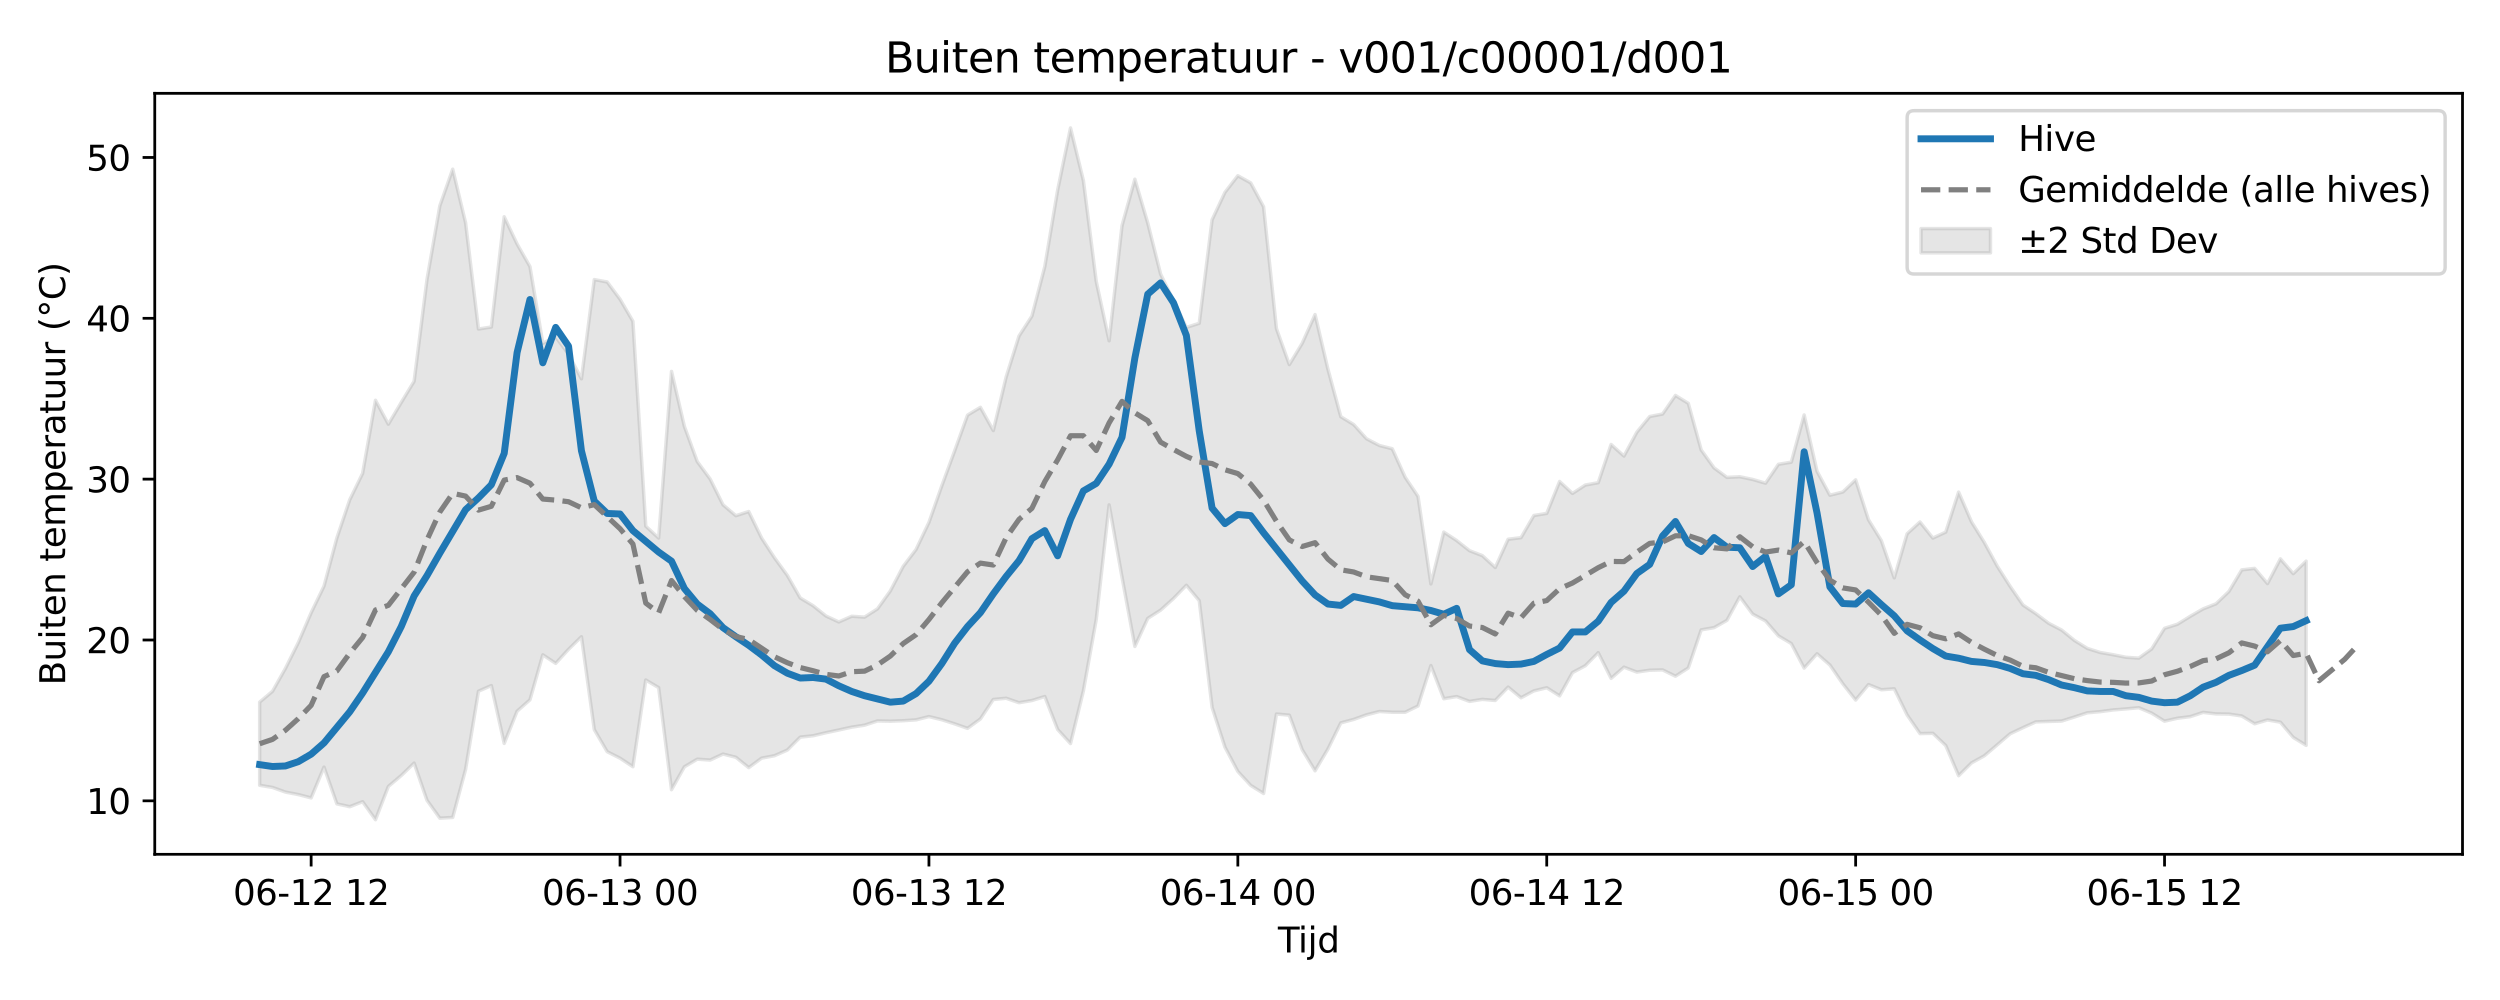 <?xml version="1.0" encoding="utf-8" standalone="no"?>
<!DOCTYPE svg PUBLIC "-//W3C//DTD SVG 1.1//EN"
  "http://www.w3.org/Graphics/SVG/1.1/DTD/svg11.dtd">
<svg xmlns:xlink="http://www.w3.org/1999/xlink" width="720pt" height="288pt" viewBox="0 0 720 288" xmlns="http://www.w3.org/2000/svg" version="1.1">
 <defs>
  <style type="text/css">*{stroke-linejoin: round; stroke-linecap: butt}</style>
 </defs>
 <g id="figure_1">
  <g id="patch_1">
   <path d="M 0 288 
L 720 288 
L 720 0 
L 0 0 
z
" style="fill: #ffffff"/>
  </g>
  <g id="axes_1">
   <g id="patch_2">
    <path d="M 44.57 246.04 
L 709.2 246.04 
L 709.2 26.88 
L 44.57 26.88 
z
" style="fill: #ffffff"/>
   </g>
   <g id="FillBetweenPolyCollection_1">
    <defs>
     <path id="m0715130007" d="M 74.78 -85.784 
L 74.78 -61.833 
L 78.487 -61.216 
L 82.194 -59.883 
L 85.901 -59.168 
L 89.608 -58.2 
L 93.314 -67.07 
L 97.021 -56.483 
L 100.728 -55.67 
L 104.435 -57.111 
L 108.142 -51.922 
L 111.848 -61.505 
L 115.555 -64.643 
L 119.262 -68.231 
L 122.969 -57.511 
L 126.676 -52.359 
L 130.383 -52.576 
L 134.089 -66.403 
L 137.796 -88.925 
L 141.503 -90.558 
L 145.21 -73.893 
L 148.917 -83.164 
L 152.623 -86.451 
L 156.33 -99.415 
L 160.037 -96.946 
L 163.744 -100.994 
L 167.451 -104.618 
L 171.157 -77.853 
L 174.864 -71.514 
L 178.571 -69.641 
L 182.278 -67.181 
L 185.985 -92.158 
L 189.691 -89.955 
L 193.398 -60.562 
L 197.105 -67.152 
L 200.812 -69.357 
L 204.519 -69.097 
L 208.225 -70.831 
L 211.932 -69.904 
L 215.639 -66.919 
L 219.346 -69.655 
L 223.053 -70.347 
L 226.759 -71.986 
L 230.466 -75.708 
L 234.173 -76.102 
L 237.88 -76.973 
L 241.587 -77.762 
L 245.293 -78.579 
L 249 -79.149 
L 252.707 -80.369 
L 256.414 -80.294 
L 260.121 -80.433 
L 263.827 -80.681 
L 267.534 -81.624 
L 271.241 -80.72 
L 274.948 -79.532 
L 278.655 -78.229 
L 282.361 -80.953 
L 286.068 -86.542 
L 289.775 -86.902 
L 293.482 -85.616 
L 297.189 -86.25 
L 300.896 -87.398 
L 304.602 -77.901 
L 308.309 -73.849 
L 312.016 -89.037 
L 315.723 -109.618 
L 319.43 -142.597 
L 323.136 -121.799 
L 326.843 -101.817 
L 330.55 -109.901 
L 334.257 -112.279 
L 337.964 -115.623 
L 341.67 -119.439 
L 345.377 -115.006 
L 349.084 -84.276 
L 352.791 -72.808 
L 356.498 -65.82 
L 360.204 -61.804 
L 363.911 -59.478 
L 367.618 -82.362 
L 371.325 -82.032 
L 375.032 -72.085 
L 378.738 -66.012 
L 382.445 -72.278 
L 386.152 -79.812 
L 389.859 -80.804 
L 393.566 -82.131 
L 397.272 -83.088 
L 400.979 -82.876 
L 404.686 -82.867 
L 408.393 -84.676 
L 412.1 -96.313 
L 415.806 -86.762 
L 419.513 -87.388 
L 423.22 -85.996 
L 426.927 -86.579 
L 430.634 -86.266 
L 434.34 -90.113 
L 438.047 -87.04 
L 441.754 -89.022 
L 445.461 -89.929 
L 449.168 -87.594 
L 452.874 -94.288 
L 456.581 -96.273 
L 460.288 -100.03 
L 463.995 -92.621 
L 467.702 -95.855 
L 471.409 -94.442 
L 475.115 -94.973 
L 478.822 -95.071 
L 482.529 -93.25 
L 486.236 -95.631 
L 489.943 -106.598 
L 493.649 -107.235 
L 497.356 -109.329 
L 501.063 -116.124 
L 504.77 -111.134 
L 508.477 -109.176 
L 512.183 -104.873 
L 515.89 -102.658 
L 519.597 -95.593 
L 523.304 -99.708 
L 527.011 -96.475 
L 530.717 -91.089 
L 534.424 -86.385 
L 538.131 -90.846 
L 541.838 -89.345 
L 545.545 -89.629 
L 549.251 -82.093 
L 552.958 -76.725 
L 556.665 -76.807 
L 560.372 -73.285 
L 564.079 -64.593 
L 567.785 -68.276 
L 571.492 -70.329 
L 575.199 -73.475 
L 578.906 -76.666 
L 582.613 -78.428 
L 586.319 -80.096 
L 590.026 -80.225 
L 593.733 -80.329 
L 597.44 -81.503 
L 601.147 -82.715 
L 604.853 -83.041 
L 608.56 -83.53 
L 612.267 -83.832 
L 615.974 -84.18 
L 619.681 -82.611 
L 623.387 -80.3 
L 627.094 -81.146 
L 630.801 -81.606 
L 634.508 -82.833 
L 638.215 -82.397 
L 641.922 -82.346 
L 645.628 -81.799 
L 649.335 -79.553 
L 653.042 -80.651 
L 656.749 -80.015 
L 660.456 -75.625 
L 664.162 -73.333 
L 664.162 -126.396 
L 664.162 -126.396 
L 660.456 -122.792 
L 656.749 -127.049 
L 653.042 -119.928 
L 649.335 -124.307 
L 645.628 -123.875 
L 641.922 -117.646 
L 638.215 -114.106 
L 634.508 -112.65 
L 630.801 -110.505 
L 627.094 -108.212 
L 623.387 -107.05 
L 619.681 -101.111 
L 615.974 -98.461 
L 612.267 -98.707 
L 608.56 -99.446 
L 604.853 -100.089 
L 601.147 -101.265 
L 597.44 -103.557 
L 593.733 -106.558 
L 590.026 -108.49 
L 586.319 -111.269 
L 582.613 -113.761 
L 578.906 -119.152 
L 575.199 -124.968 
L 571.492 -131.768 
L 567.785 -137.732 
L 564.079 -146.28 
L 560.372 -134.756 
L 556.665 -133.037 
L 552.958 -137.673 
L 549.251 -134.287 
L 545.545 -121.573 
L 541.838 -132.285 
L 538.131 -138.298 
L 534.424 -149.81 
L 530.717 -146.29 
L 527.011 -145.383 
L 523.304 -152.289 
L 519.597 -168.5 
L 515.89 -154.898 
L 512.183 -154.279 
L 508.477 -148.843 
L 504.77 -149.921 
L 501.063 -150.696 
L 497.356 -150.517 
L 493.649 -153.255 
L 489.943 -158.421 
L 486.236 -171.833 
L 482.529 -174.111 
L 478.822 -168.764 
L 475.115 -168.039 
L 471.409 -163.526 
L 467.702 -156.657 
L 463.995 -159.994 
L 460.288 -148.981 
L 456.581 -148.313 
L 452.874 -145.896 
L 449.168 -149.332 
L 445.461 -140.142 
L 441.754 -139.536 
L 438.047 -133.149 
L 434.34 -132.701 
L 430.634 -124.565 
L 426.927 -127.974 
L 423.22 -129.405 
L 419.513 -132.337 
L 415.806 -134.765 
L 412.1 -119.83 
L 408.393 -145.035 
L 404.686 -150.549 
L 400.979 -158.749 
L 397.272 -159.696 
L 393.566 -161.631 
L 389.859 -165.737 
L 386.152 -167.991 
L 382.445 -181.675 
L 378.738 -197.412 
L 375.032 -189.125 
L 371.325 -182.997 
L 367.618 -193.352 
L 363.911 -228.445 
L 360.204 -235.332 
L 356.498 -237.389 
L 352.791 -232.614 
L 349.084 -224.698 
L 345.377 -194.894 
L 341.67 -193.704 
L 337.964 -201.483 
L 334.257 -209.047 
L 330.55 -223.779 
L 326.843 -236.392 
L 323.136 -222.998 
L 319.43 -189.847 
L 315.723 -206.922 
L 312.016 -235.996 
L 308.309 -251.158 
L 304.602 -233.257 
L 300.896 -211.208 
L 297.189 -196.96 
L 293.482 -191.241 
L 289.775 -179.433 
L 286.068 -163.999 
L 282.361 -170.691 
L 278.655 -168.452 
L 274.948 -158.171 
L 271.241 -148.094 
L 267.534 -137.55 
L 263.827 -129.757 
L 260.121 -124.888 
L 256.414 -117.814 
L 252.707 -112.643 
L 249 -110.268 
L 245.293 -110.521 
L 241.587 -108.875 
L 237.88 -110.592 
L 234.173 -113.557 
L 230.466 -115.783 
L 226.759 -122.284 
L 223.053 -127.364 
L 219.346 -133.042 
L 215.639 -140.685 
L 211.932 -139.476 
L 208.225 -142.629 
L 204.519 -150.055 
L 200.812 -155.066 
L 197.105 -165.191 
L 193.398 -181.038 
L 189.691 -133.043 
L 185.985 -136.461 
L 182.278 -195.47 
L 178.571 -201.833 
L 174.864 -206.799 
L 171.157 -207.474 
L 167.451 -178.901 
L 163.744 -186.01 
L 160.037 -190.985 
L 156.33 -189.133 
L 152.623 -211.229 
L 148.917 -217.736 
L 145.21 -225.574 
L 141.503 -193.821 
L 137.796 -193.247 
L 134.089 -223.843 
L 130.383 -239.281 
L 126.676 -228.733 
L 122.969 -207.478 
L 119.262 -178.186 
L 115.555 -172.09 
L 111.848 -165.831 
L 108.142 -172.723 
L 104.435 -151.673 
L 100.728 -144.071 
L 97.021 -133.067 
L 93.314 -119.2 
L 89.608 -111.519 
L 85.901 -102.896 
L 82.194 -95.476 
L 78.487 -88.914 
L 74.78 -85.784 
z
" style="stroke: #808080; stroke-opacity: 0.2"/>
    </defs>
    <g clip-path="url(#p0f226e6bed)">
     <use xlink:href="#m0715130007" x="0" y="288" style="fill: #808080; fill-opacity: 0.2; stroke: #808080; stroke-opacity: 0.2"/>
    </g>
   </g>
   <g id="matplotlib.axis_1">
    <g id="xtick_1">
     <g id="line2d_1">
      <defs>
       <path id="m6828d8ebac" d="M 0 0 
L 0 3.5 
" style="stroke: #000000; stroke-width: 0.8"/>
      </defs>
      <g>
       <use xlink:href="#m6828d8ebac" x="89.608" y="246.04" style="stroke: #000000; stroke-width: 0.8"/>
      </g>
     </g>
     <g id="text_1">
      <!-- 06-12 12 -->
      <g transform="translate(67.127 260.638) scale(0.1 -0.1)">
       <defs>
        <path id="DejaVuSans-30" d="M 2034 4250 
Q 1547 4250 1301 3770 
Q 1056 3291 1056 2328 
Q 1056 1369 1301 889 
Q 1547 409 2034 409 
Q 2525 409 2770 889 
Q 3016 1369 3016 2328 
Q 3016 3291 2770 3770 
Q 2525 4250 2034 4250 
z
M 2034 4750 
Q 2819 4750 3233 4129 
Q 3647 3509 3647 2328 
Q 3647 1150 3233 529 
Q 2819 -91 2034 -91 
Q 1250 -91 836 529 
Q 422 1150 422 2328 
Q 422 3509 836 4129 
Q 1250 4750 2034 4750 
z
" transform="scale(0.016)"/>
        <path id="DejaVuSans-36" d="M 2113 2584 
Q 1688 2584 1439 2293 
Q 1191 2003 1191 1497 
Q 1191 994 1439 701 
Q 1688 409 2113 409 
Q 2538 409 2786 701 
Q 3034 994 3034 1497 
Q 3034 2003 2786 2293 
Q 2538 2584 2113 2584 
z
M 3366 4563 
L 3366 3988 
Q 3128 4100 2886 4159 
Q 2644 4219 2406 4219 
Q 1781 4219 1451 3797 
Q 1122 3375 1075 2522 
Q 1259 2794 1537 2939 
Q 1816 3084 2150 3084 
Q 2853 3084 3261 2657 
Q 3669 2231 3669 1497 
Q 3669 778 3244 343 
Q 2819 -91 2113 -91 
Q 1303 -91 875 529 
Q 447 1150 447 2328 
Q 447 3434 972 4092 
Q 1497 4750 2381 4750 
Q 2619 4750 2861 4703 
Q 3103 4656 3366 4563 
z
" transform="scale(0.016)"/>
        <path id="DejaVuSans-2d" d="M 313 2009 
L 1997 2009 
L 1997 1497 
L 313 1497 
L 313 2009 
z
" transform="scale(0.016)"/>
        <path id="DejaVuSans-31" d="M 794 531 
L 1825 531 
L 1825 4091 
L 703 3866 
L 703 4441 
L 1819 4666 
L 2450 4666 
L 2450 531 
L 3481 531 
L 3481 0 
L 794 0 
L 794 531 
z
" transform="scale(0.016)"/>
        <path id="DejaVuSans-32" d="M 1228 531 
L 3431 531 
L 3431 0 
L 469 0 
L 469 531 
Q 828 903 1448 1529 
Q 2069 2156 2228 2338 
Q 2531 2678 2651 2914 
Q 2772 3150 2772 3378 
Q 2772 3750 2511 3984 
Q 2250 4219 1831 4219 
Q 1534 4219 1204 4116 
Q 875 4013 500 3803 
L 500 4441 
Q 881 4594 1212 4672 
Q 1544 4750 1819 4750 
Q 2544 4750 2975 4387 
Q 3406 4025 3406 3419 
Q 3406 3131 3298 2873 
Q 3191 2616 2906 2266 
Q 2828 2175 2409 1742 
Q 1991 1309 1228 531 
z
" transform="scale(0.016)"/>
        <path id="DejaVuSans-20" transform="scale(0.016)"/>
       </defs>
       <use xlink:href="#DejaVuSans-30"/>
       <use xlink:href="#DejaVuSans-36" transform="translate(63.623 0)"/>
       <use xlink:href="#DejaVuSans-2d" transform="translate(127.246 0)"/>
       <use xlink:href="#DejaVuSans-31" transform="translate(163.33 0)"/>
       <use xlink:href="#DejaVuSans-32" transform="translate(226.953 0)"/>
       <use xlink:href="#DejaVuSans-20" transform="translate(290.576 0)"/>
       <use xlink:href="#DejaVuSans-31" transform="translate(322.363 0)"/>
       <use xlink:href="#DejaVuSans-32" transform="translate(385.986 0)"/>
      </g>
     </g>
    </g>
    <g id="xtick_2">
     <g id="line2d_2">
      <g>
       <use xlink:href="#m6828d8ebac" x="178.571" y="246.04" style="stroke: #000000; stroke-width: 0.8"/>
      </g>
     </g>
     <g id="text_2">
      <!-- 06-13 00 -->
      <g transform="translate(156.091 260.638) scale(0.1 -0.1)">
       <defs>
        <path id="DejaVuSans-33" d="M 2597 2516 
Q 3050 2419 3304 2112 
Q 3559 1806 3559 1356 
Q 3559 666 3084 287 
Q 2609 -91 1734 -91 
Q 1441 -91 1130 -33 
Q 819 25 488 141 
L 488 750 
Q 750 597 1062 519 
Q 1375 441 1716 441 
Q 2309 441 2620 675 
Q 2931 909 2931 1356 
Q 2931 1769 2642 2001 
Q 2353 2234 1838 2234 
L 1294 2234 
L 1294 2753 
L 1863 2753 
Q 2328 2753 2575 2939 
Q 2822 3125 2822 3475 
Q 2822 3834 2567 4026 
Q 2313 4219 1838 4219 
Q 1578 4219 1281 4162 
Q 984 4106 628 3988 
L 628 4550 
Q 988 4650 1302 4700 
Q 1616 4750 1894 4750 
Q 2613 4750 3031 4423 
Q 3450 4097 3450 3541 
Q 3450 3153 3228 2886 
Q 3006 2619 2597 2516 
z
" transform="scale(0.016)"/>
       </defs>
       <use xlink:href="#DejaVuSans-30"/>
       <use xlink:href="#DejaVuSans-36" transform="translate(63.623 0)"/>
       <use xlink:href="#DejaVuSans-2d" transform="translate(127.246 0)"/>
       <use xlink:href="#DejaVuSans-31" transform="translate(163.33 0)"/>
       <use xlink:href="#DejaVuSans-33" transform="translate(226.953 0)"/>
       <use xlink:href="#DejaVuSans-20" transform="translate(290.576 0)"/>
       <use xlink:href="#DejaVuSans-30" transform="translate(322.363 0)"/>
       <use xlink:href="#DejaVuSans-30" transform="translate(385.986 0)"/>
      </g>
     </g>
    </g>
    <g id="xtick_3">
     <g id="line2d_3">
      <g>
       <use xlink:href="#m6828d8ebac" x="267.534" y="246.04" style="stroke: #000000; stroke-width: 0.8"/>
      </g>
     </g>
     <g id="text_3">
      <!-- 06-13 12 -->
      <g transform="translate(245.054 260.638) scale(0.1 -0.1)">
       <use xlink:href="#DejaVuSans-30"/>
       <use xlink:href="#DejaVuSans-36" transform="translate(63.623 0)"/>
       <use xlink:href="#DejaVuSans-2d" transform="translate(127.246 0)"/>
       <use xlink:href="#DejaVuSans-31" transform="translate(163.33 0)"/>
       <use xlink:href="#DejaVuSans-33" transform="translate(226.953 0)"/>
       <use xlink:href="#DejaVuSans-20" transform="translate(290.576 0)"/>
       <use xlink:href="#DejaVuSans-31" transform="translate(322.363 0)"/>
       <use xlink:href="#DejaVuSans-32" transform="translate(385.986 0)"/>
      </g>
     </g>
    </g>
    <g id="xtick_4">
     <g id="line2d_4">
      <g>
       <use xlink:href="#m6828d8ebac" x="356.498" y="246.04" style="stroke: #000000; stroke-width: 0.8"/>
      </g>
     </g>
     <g id="text_4">
      <!-- 06-14 00 -->
      <g transform="translate(334.017 260.638) scale(0.1 -0.1)">
       <defs>
        <path id="DejaVuSans-34" d="M 2419 4116 
L 825 1625 
L 2419 1625 
L 2419 4116 
z
M 2253 4666 
L 3047 4666 
L 3047 1625 
L 3713 1625 
L 3713 1100 
L 3047 1100 
L 3047 0 
L 2419 0 
L 2419 1100 
L 313 1100 
L 313 1709 
L 2253 4666 
z
" transform="scale(0.016)"/>
       </defs>
       <use xlink:href="#DejaVuSans-30"/>
       <use xlink:href="#DejaVuSans-36" transform="translate(63.623 0)"/>
       <use xlink:href="#DejaVuSans-2d" transform="translate(127.246 0)"/>
       <use xlink:href="#DejaVuSans-31" transform="translate(163.33 0)"/>
       <use xlink:href="#DejaVuSans-34" transform="translate(226.953 0)"/>
       <use xlink:href="#DejaVuSans-20" transform="translate(290.576 0)"/>
       <use xlink:href="#DejaVuSans-30" transform="translate(322.363 0)"/>
       <use xlink:href="#DejaVuSans-30" transform="translate(385.986 0)"/>
      </g>
     </g>
    </g>
    <g id="xtick_5">
     <g id="line2d_5">
      <g>
       <use xlink:href="#m6828d8ebac" x="445.461" y="246.04" style="stroke: #000000; stroke-width: 0.8"/>
      </g>
     </g>
     <g id="text_5">
      <!-- 06-14 12 -->
      <g transform="translate(422.98 260.638) scale(0.1 -0.1)">
       <use xlink:href="#DejaVuSans-30"/>
       <use xlink:href="#DejaVuSans-36" transform="translate(63.623 0)"/>
       <use xlink:href="#DejaVuSans-2d" transform="translate(127.246 0)"/>
       <use xlink:href="#DejaVuSans-31" transform="translate(163.33 0)"/>
       <use xlink:href="#DejaVuSans-34" transform="translate(226.953 0)"/>
       <use xlink:href="#DejaVuSans-20" transform="translate(290.576 0)"/>
       <use xlink:href="#DejaVuSans-31" transform="translate(322.363 0)"/>
       <use xlink:href="#DejaVuSans-32" transform="translate(385.986 0)"/>
      </g>
     </g>
    </g>
    <g id="xtick_6">
     <g id="line2d_6">
      <g>
       <use xlink:href="#m6828d8ebac" x="534.424" y="246.04" style="stroke: #000000; stroke-width: 0.8"/>
      </g>
     </g>
     <g id="text_6">
      <!-- 06-15 00 -->
      <g transform="translate(511.944 260.638) scale(0.1 -0.1)">
       <defs>
        <path id="DejaVuSans-35" d="M 691 4666 
L 3169 4666 
L 3169 4134 
L 1269 4134 
L 1269 2991 
Q 1406 3038 1543 3061 
Q 1681 3084 1819 3084 
Q 2600 3084 3056 2656 
Q 3513 2228 3513 1497 
Q 3513 744 3044 326 
Q 2575 -91 1722 -91 
Q 1428 -91 1123 -41 
Q 819 9 494 109 
L 494 744 
Q 775 591 1075 516 
Q 1375 441 1709 441 
Q 2250 441 2565 725 
Q 2881 1009 2881 1497 
Q 2881 1984 2565 2268 
Q 2250 2553 1709 2553 
Q 1456 2553 1204 2497 
Q 953 2441 691 2322 
L 691 4666 
z
" transform="scale(0.016)"/>
       </defs>
       <use xlink:href="#DejaVuSans-30"/>
       <use xlink:href="#DejaVuSans-36" transform="translate(63.623 0)"/>
       <use xlink:href="#DejaVuSans-2d" transform="translate(127.246 0)"/>
       <use xlink:href="#DejaVuSans-31" transform="translate(163.33 0)"/>
       <use xlink:href="#DejaVuSans-35" transform="translate(226.953 0)"/>
       <use xlink:href="#DejaVuSans-20" transform="translate(290.576 0)"/>
       <use xlink:href="#DejaVuSans-30" transform="translate(322.363 0)"/>
       <use xlink:href="#DejaVuSans-30" transform="translate(385.986 0)"/>
      </g>
     </g>
    </g>
    <g id="xtick_7">
     <g id="line2d_7">
      <g>
       <use xlink:href="#m6828d8ebac" x="623.387" y="246.04" style="stroke: #000000; stroke-width: 0.8"/>
      </g>
     </g>
     <g id="text_7">
      <!-- 06-15 12 -->
      <g transform="translate(600.907 260.638) scale(0.1 -0.1)">
       <use xlink:href="#DejaVuSans-30"/>
       <use xlink:href="#DejaVuSans-36" transform="translate(63.623 0)"/>
       <use xlink:href="#DejaVuSans-2d" transform="translate(127.246 0)"/>
       <use xlink:href="#DejaVuSans-31" transform="translate(163.33 0)"/>
       <use xlink:href="#DejaVuSans-35" transform="translate(226.953 0)"/>
       <use xlink:href="#DejaVuSans-20" transform="translate(290.576 0)"/>
       <use xlink:href="#DejaVuSans-31" transform="translate(322.363 0)"/>
       <use xlink:href="#DejaVuSans-32" transform="translate(385.986 0)"/>
      </g>
     </g>
    </g>
    <g id="text_8">
     <!-- Tijd -->
     <g transform="translate(368.035 274.317) scale(0.1 -0.1)">
      <defs>
       <path id="DejaVuSans-54" d="M -19 4666 
L 3928 4666 
L 3928 4134 
L 2272 4134 
L 2272 0 
L 1638 0 
L 1638 4134 
L -19 4134 
L -19 4666 
z
" transform="scale(0.016)"/>
       <path id="DejaVuSans-69" d="M 603 3500 
L 1178 3500 
L 1178 0 
L 603 0 
L 603 3500 
z
M 603 4863 
L 1178 4863 
L 1178 4134 
L 603 4134 
L 603 4863 
z
" transform="scale(0.016)"/>
       <path id="DejaVuSans-6a" d="M 603 3500 
L 1178 3500 
L 1178 -63 
Q 1178 -731 923 -1031 
Q 669 -1331 103 -1331 
L -116 -1331 
L -116 -844 
L 38 -844 
Q 366 -844 484 -692 
Q 603 -541 603 -63 
L 603 3500 
z
M 603 4863 
L 1178 4863 
L 1178 4134 
L 603 4134 
L 603 4863 
z
" transform="scale(0.016)"/>
       <path id="DejaVuSans-64" d="M 2906 2969 
L 2906 4863 
L 3481 4863 
L 3481 0 
L 2906 0 
L 2906 525 
Q 2725 213 2448 61 
Q 2172 -91 1784 -91 
Q 1150 -91 751 415 
Q 353 922 353 1747 
Q 353 2572 751 3078 
Q 1150 3584 1784 3584 
Q 2172 3584 2448 3432 
Q 2725 3281 2906 2969 
z
M 947 1747 
Q 947 1113 1208 752 
Q 1469 391 1925 391 
Q 2381 391 2643 752 
Q 2906 1113 2906 1747 
Q 2906 2381 2643 2742 
Q 2381 3103 1925 3103 
Q 1469 3103 1208 2742 
Q 947 2381 947 1747 
z
" transform="scale(0.016)"/>
      </defs>
      <use xlink:href="#DejaVuSans-54"/>
      <use xlink:href="#DejaVuSans-69" transform="translate(57.959 0)"/>
      <use xlink:href="#DejaVuSans-6a" transform="translate(85.742 0)"/>
      <use xlink:href="#DejaVuSans-64" transform="translate(113.525 0)"/>
     </g>
    </g>
   </g>
   <g id="matplotlib.axis_2">
    <g id="ytick_1">
     <g id="line2d_8">
      <defs>
       <path id="m64757809fa" d="M 0 0 
L -3.5 0 
" style="stroke: #000000; stroke-width: 0.8"/>
      </defs>
      <g>
       <use xlink:href="#m64757809fa" x="44.57" y="230.637" style="stroke: #000000; stroke-width: 0.8"/>
      </g>
     </g>
     <g id="text_9">
      <!-- 10 -->
      <g transform="translate(24.845 234.436) scale(0.1 -0.1)">
       <use xlink:href="#DejaVuSans-31"/>
       <use xlink:href="#DejaVuSans-30" transform="translate(63.623 0)"/>
      </g>
     </g>
    </g>
    <g id="ytick_2">
     <g id="line2d_9">
      <g>
       <use xlink:href="#m64757809fa" x="44.57" y="184.314" style="stroke: #000000; stroke-width: 0.8"/>
      </g>
     </g>
     <g id="text_10">
      <!-- 20 -->
      <g transform="translate(24.845 188.113) scale(0.1 -0.1)">
       <use xlink:href="#DejaVuSans-32"/>
       <use xlink:href="#DejaVuSans-30" transform="translate(63.623 0)"/>
      </g>
     </g>
    </g>
    <g id="ytick_3">
     <g id="line2d_10">
      <g>
       <use xlink:href="#m64757809fa" x="44.57" y="137.991" style="stroke: #000000; stroke-width: 0.8"/>
      </g>
     </g>
     <g id="text_11">
      <!-- 30 -->
      <g transform="translate(24.845 141.79) scale(0.1 -0.1)">
       <use xlink:href="#DejaVuSans-33"/>
       <use xlink:href="#DejaVuSans-30" transform="translate(63.623 0)"/>
      </g>
     </g>
    </g>
    <g id="ytick_4">
     <g id="line2d_11">
      <g>
       <use xlink:href="#m64757809fa" x="44.57" y="91.668" style="stroke: #000000; stroke-width: 0.8"/>
      </g>
     </g>
     <g id="text_12">
      <!-- 40 -->
      <g transform="translate(24.845 95.467) scale(0.1 -0.1)">
       <use xlink:href="#DejaVuSans-34"/>
       <use xlink:href="#DejaVuSans-30" transform="translate(63.623 0)"/>
      </g>
     </g>
    </g>
    <g id="ytick_5">
     <g id="line2d_12">
      <g>
       <use xlink:href="#m64757809fa" x="44.57" y="45.345" style="stroke: #000000; stroke-width: 0.8"/>
      </g>
     </g>
     <g id="text_13">
      <!-- 50 -->
      <g transform="translate(24.845 49.144) scale(0.1 -0.1)">
       <use xlink:href="#DejaVuSans-35"/>
       <use xlink:href="#DejaVuSans-30" transform="translate(63.623 0)"/>
      </g>
     </g>
    </g>
    <g id="text_14">
     <!-- Buiten temperatuur (°C) -->
     <g transform="translate(18.765 197.355) rotate(-90) scale(0.1 -0.1)">
      <defs>
       <path id="DejaVuSans-42" d="M 1259 2228 
L 1259 519 
L 2272 519 
Q 2781 519 3026 730 
Q 3272 941 3272 1375 
Q 3272 1813 3026 2020 
Q 2781 2228 2272 2228 
L 1259 2228 
z
M 1259 4147 
L 1259 2741 
L 2194 2741 
Q 2656 2741 2882 2914 
Q 3109 3088 3109 3444 
Q 3109 3797 2882 3972 
Q 2656 4147 2194 4147 
L 1259 4147 
z
M 628 4666 
L 2241 4666 
Q 2963 4666 3353 4366 
Q 3744 4066 3744 3513 
Q 3744 3084 3544 2831 
Q 3344 2578 2956 2516 
Q 3422 2416 3680 2098 
Q 3938 1781 3938 1306 
Q 3938 681 3513 340 
Q 3088 0 2303 0 
L 628 0 
L 628 4666 
z
" transform="scale(0.016)"/>
       <path id="DejaVuSans-75" d="M 544 1381 
L 544 3500 
L 1119 3500 
L 1119 1403 
Q 1119 906 1312 657 
Q 1506 409 1894 409 
Q 2359 409 2629 706 
Q 2900 1003 2900 1516 
L 2900 3500 
L 3475 3500 
L 3475 0 
L 2900 0 
L 2900 538 
Q 2691 219 2414 64 
Q 2138 -91 1772 -91 
Q 1169 -91 856 284 
Q 544 659 544 1381 
z
M 1991 3584 
L 1991 3584 
z
" transform="scale(0.016)"/>
       <path id="DejaVuSans-74" d="M 1172 4494 
L 1172 3500 
L 2356 3500 
L 2356 3053 
L 1172 3053 
L 1172 1153 
Q 1172 725 1289 603 
Q 1406 481 1766 481 
L 2356 481 
L 2356 0 
L 1766 0 
Q 1100 0 847 248 
Q 594 497 594 1153 
L 594 3053 
L 172 3053 
L 172 3500 
L 594 3500 
L 594 4494 
L 1172 4494 
z
" transform="scale(0.016)"/>
       <path id="DejaVuSans-65" d="M 3597 1894 
L 3597 1613 
L 953 1613 
Q 991 1019 1311 708 
Q 1631 397 2203 397 
Q 2534 397 2845 478 
Q 3156 559 3463 722 
L 3463 178 
Q 3153 47 2828 -22 
Q 2503 -91 2169 -91 
Q 1331 -91 842 396 
Q 353 884 353 1716 
Q 353 2575 817 3079 
Q 1281 3584 2069 3584 
Q 2775 3584 3186 3129 
Q 3597 2675 3597 1894 
z
M 3022 2063 
Q 3016 2534 2758 2815 
Q 2500 3097 2075 3097 
Q 1594 3097 1305 2825 
Q 1016 2553 972 2059 
L 3022 2063 
z
" transform="scale(0.016)"/>
       <path id="DejaVuSans-6e" d="M 3513 2113 
L 3513 0 
L 2938 0 
L 2938 2094 
Q 2938 2591 2744 2837 
Q 2550 3084 2163 3084 
Q 1697 3084 1428 2787 
Q 1159 2491 1159 1978 
L 1159 0 
L 581 0 
L 581 3500 
L 1159 3500 
L 1159 2956 
Q 1366 3272 1645 3428 
Q 1925 3584 2291 3584 
Q 2894 3584 3203 3211 
Q 3513 2838 3513 2113 
z
" transform="scale(0.016)"/>
       <path id="DejaVuSans-6d" d="M 3328 2828 
Q 3544 3216 3844 3400 
Q 4144 3584 4550 3584 
Q 5097 3584 5394 3201 
Q 5691 2819 5691 2113 
L 5691 0 
L 5113 0 
L 5113 2094 
Q 5113 2597 4934 2840 
Q 4756 3084 4391 3084 
Q 3944 3084 3684 2787 
Q 3425 2491 3425 1978 
L 3425 0 
L 2847 0 
L 2847 2094 
Q 2847 2600 2669 2842 
Q 2491 3084 2119 3084 
Q 1678 3084 1418 2786 
Q 1159 2488 1159 1978 
L 1159 0 
L 581 0 
L 581 3500 
L 1159 3500 
L 1159 2956 
Q 1356 3278 1631 3431 
Q 1906 3584 2284 3584 
Q 2666 3584 2933 3390 
Q 3200 3197 3328 2828 
z
" transform="scale(0.016)"/>
       <path id="DejaVuSans-70" d="M 1159 525 
L 1159 -1331 
L 581 -1331 
L 581 3500 
L 1159 3500 
L 1159 2969 
Q 1341 3281 1617 3432 
Q 1894 3584 2278 3584 
Q 2916 3584 3314 3078 
Q 3713 2572 3713 1747 
Q 3713 922 3314 415 
Q 2916 -91 2278 -91 
Q 1894 -91 1617 61 
Q 1341 213 1159 525 
z
M 3116 1747 
Q 3116 2381 2855 2742 
Q 2594 3103 2138 3103 
Q 1681 3103 1420 2742 
Q 1159 2381 1159 1747 
Q 1159 1113 1420 752 
Q 1681 391 2138 391 
Q 2594 391 2855 752 
Q 3116 1113 3116 1747 
z
" transform="scale(0.016)"/>
       <path id="DejaVuSans-72" d="M 2631 2963 
Q 2534 3019 2420 3045 
Q 2306 3072 2169 3072 
Q 1681 3072 1420 2755 
Q 1159 2438 1159 1844 
L 1159 0 
L 581 0 
L 581 3500 
L 1159 3500 
L 1159 2956 
Q 1341 3275 1631 3429 
Q 1922 3584 2338 3584 
Q 2397 3584 2469 3576 
Q 2541 3569 2628 3553 
L 2631 2963 
z
" transform="scale(0.016)"/>
       <path id="DejaVuSans-61" d="M 2194 1759 
Q 1497 1759 1228 1600 
Q 959 1441 959 1056 
Q 959 750 1161 570 
Q 1363 391 1709 391 
Q 2188 391 2477 730 
Q 2766 1069 2766 1631 
L 2766 1759 
L 2194 1759 
z
M 3341 1997 
L 3341 0 
L 2766 0 
L 2766 531 
Q 2569 213 2275 61 
Q 1981 -91 1556 -91 
Q 1019 -91 701 211 
Q 384 513 384 1019 
Q 384 1609 779 1909 
Q 1175 2209 1959 2209 
L 2766 2209 
L 2766 2266 
Q 2766 2663 2505 2880 
Q 2244 3097 1772 3097 
Q 1472 3097 1187 3025 
Q 903 2953 641 2809 
L 641 3341 
Q 956 3463 1253 3523 
Q 1550 3584 1831 3584 
Q 2591 3584 2966 3190 
Q 3341 2797 3341 1997 
z
" transform="scale(0.016)"/>
       <path id="DejaVuSans-28" d="M 1984 4856 
Q 1566 4138 1362 3434 
Q 1159 2731 1159 2009 
Q 1159 1288 1364 580 
Q 1569 -128 1984 -844 
L 1484 -844 
Q 1016 -109 783 600 
Q 550 1309 550 2009 
Q 550 2706 781 3412 
Q 1013 4119 1484 4856 
L 1984 4856 
z
" transform="scale(0.016)"/>
       <path id="DejaVuSans-b0" d="M 1600 4347 
Q 1350 4347 1178 4173 
Q 1006 4000 1006 3750 
Q 1006 3503 1178 3333 
Q 1350 3163 1600 3163 
Q 1850 3163 2022 3333 
Q 2194 3503 2194 3750 
Q 2194 3997 2020 4172 
Q 1847 4347 1600 4347 
z
M 1600 4750 
Q 1800 4750 1984 4673 
Q 2169 4597 2303 4453 
Q 2447 4313 2519 4134 
Q 2591 3956 2591 3750 
Q 2591 3338 2302 3052 
Q 2013 2766 1594 2766 
Q 1172 2766 890 3047 
Q 609 3328 609 3750 
Q 609 4169 896 4459 
Q 1184 4750 1600 4750 
z
" transform="scale(0.016)"/>
       <path id="DejaVuSans-43" d="M 4122 4306 
L 4122 3641 
Q 3803 3938 3442 4084 
Q 3081 4231 2675 4231 
Q 1875 4231 1450 3742 
Q 1025 3253 1025 2328 
Q 1025 1406 1450 917 
Q 1875 428 2675 428 
Q 3081 428 3442 575 
Q 3803 722 4122 1019 
L 4122 359 
Q 3791 134 3420 21 
Q 3050 -91 2638 -91 
Q 1578 -91 968 557 
Q 359 1206 359 2328 
Q 359 3453 968 4101 
Q 1578 4750 2638 4750 
Q 3056 4750 3426 4639 
Q 3797 4528 4122 4306 
z
" transform="scale(0.016)"/>
       <path id="DejaVuSans-29" d="M 513 4856 
L 1013 4856 
Q 1481 4119 1714 3412 
Q 1947 2706 1947 2009 
Q 1947 1309 1714 600 
Q 1481 -109 1013 -844 
L 513 -844 
Q 928 -128 1133 580 
Q 1338 1288 1338 2009 
Q 1338 2731 1133 3434 
Q 928 4138 513 4856 
z
" transform="scale(0.016)"/>
      </defs>
      <use xlink:href="#DejaVuSans-42"/>
      <use xlink:href="#DejaVuSans-75" transform="translate(68.604 0)"/>
      <use xlink:href="#DejaVuSans-69" transform="translate(131.982 0)"/>
      <use xlink:href="#DejaVuSans-74" transform="translate(159.766 0)"/>
      <use xlink:href="#DejaVuSans-65" transform="translate(198.975 0)"/>
      <use xlink:href="#DejaVuSans-6e" transform="translate(260.498 0)"/>
      <use xlink:href="#DejaVuSans-20" transform="translate(323.877 0)"/>
      <use xlink:href="#DejaVuSans-74" transform="translate(355.664 0)"/>
      <use xlink:href="#DejaVuSans-65" transform="translate(394.873 0)"/>
      <use xlink:href="#DejaVuSans-6d" transform="translate(456.396 0)"/>
      <use xlink:href="#DejaVuSans-70" transform="translate(553.809 0)"/>
      <use xlink:href="#DejaVuSans-65" transform="translate(617.285 0)"/>
      <use xlink:href="#DejaVuSans-72" transform="translate(678.809 0)"/>
      <use xlink:href="#DejaVuSans-61" transform="translate(719.922 0)"/>
      <use xlink:href="#DejaVuSans-74" transform="translate(781.201 0)"/>
      <use xlink:href="#DejaVuSans-75" transform="translate(820.41 0)"/>
      <use xlink:href="#DejaVuSans-75" transform="translate(883.789 0)"/>
      <use xlink:href="#DejaVuSans-72" transform="translate(947.168 0)"/>
      <use xlink:href="#DejaVuSans-20" transform="translate(988.281 0)"/>
      <use xlink:href="#DejaVuSans-28" transform="translate(1020.068 0)"/>
      <use xlink:href="#DejaVuSans-b0" transform="translate(1059.082 0)"/>
      <use xlink:href="#DejaVuSans-43" transform="translate(1109.082 0)"/>
      <use xlink:href="#DejaVuSans-29" transform="translate(1178.906 0)"/>
     </g>
    </g>
   </g>
   <g id="line2d_13">
    <path d="M 74.78 220.214 
L 78.487 220.754 
L 82.194 220.6 
L 85.901 219.365 
L 89.608 217.203 
L 93.314 213.96 
L 100.728 205.005 
L 104.435 199.6 
L 111.848 187.711 
L 115.555 180.453 
L 119.262 171.652 
L 122.969 165.785 
L 126.676 159.299 
L 134.089 146.792 
L 137.796 143.395 
L 141.503 139.612 
L 145.21 130.579 
L 148.917 101.55 
L 152.623 86.264 
L 156.33 104.484 
L 160.037 94.293 
L 163.744 99.697 
L 167.451 129.807 
L 171.157 144.322 
L 174.864 147.873 
L 178.571 148.027 
L 182.278 152.814 
L 189.691 158.991 
L 193.398 161.615 
L 197.105 169.49 
L 200.812 173.968 
L 204.519 176.748 
L 208.225 180.762 
L 211.932 183.387 
L 215.639 185.858 
L 219.346 188.637 
L 223.053 191.725 
L 226.759 193.887 
L 230.466 195.277 
L 234.173 195.122 
L 237.88 195.586 
L 241.587 197.516 
L 245.293 199.137 
L 249 200.372 
L 256.414 202.225 
L 260.121 201.916 
L 263.827 199.755 
L 267.534 196.203 
L 271.241 191.108 
L 274.948 185.24 
L 278.655 180.453 
L 282.361 176.439 
L 286.068 171.034 
L 289.775 166.016 
L 293.482 161.461 
L 297.189 155.13 
L 300.896 152.814 
L 304.602 160.071 
L 308.309 149.572 
L 312.016 141.388 
L 315.723 139.226 
L 319.43 133.667 
L 323.136 125.947 
L 326.843 103.094 
L 330.55 84.72 
L 334.257 81.477 
L 337.964 87.19 
L 341.67 96.609 
L 345.377 124.094 
L 349.084 146.329 
L 352.791 150.807 
L 356.498 148.182 
L 360.204 148.491 
L 363.911 153.432 
L 375.032 167.329 
L 378.738 171.343 
L 382.445 173.968 
L 386.152 174.354 
L 389.859 171.807 
L 397.272 173.351 
L 400.979 174.431 
L 408.393 175.049 
L 412.1 175.821 
L 415.806 176.902 
L 419.513 175.204 
L 423.22 187.093 
L 426.927 190.336 
L 430.634 191.108 
L 434.34 191.417 
L 438.047 191.262 
L 441.754 190.49 
L 445.461 188.483 
L 449.168 186.63 
L 452.874 181.998 
L 456.581 181.998 
L 460.288 178.909 
L 463.995 173.505 
L 467.702 170.262 
L 471.409 165.167 
L 475.115 162.542 
L 478.822 154.358 
L 482.529 150.189 
L 486.236 156.52 
L 489.943 158.836 
L 493.649 154.821 
L 497.356 157.601 
L 501.063 157.755 
L 504.77 163.16 
L 508.477 160.226 
L 512.183 171.034 
L 515.89 168.41 
L 519.597 130.116 
L 523.304 147.719 
L 527.011 169.027 
L 530.717 173.814 
L 534.424 173.968 
L 538.131 170.726 
L 541.838 174.123 
L 545.545 177.365 
L 549.251 181.689 
L 552.958 184.314 
L 556.665 186.784 
L 560.372 188.946 
L 564.079 189.564 
L 567.785 190.49 
L 571.492 190.799 
L 575.199 191.417 
L 578.906 192.497 
L 582.613 194.041 
L 586.319 194.505 
L 590.026 195.74 
L 593.733 197.284 
L 597.44 198.056 
L 601.147 198.983 
L 604.853 199.137 
L 608.56 199.137 
L 612.267 200.372 
L 615.974 200.836 
L 619.681 201.916 
L 623.387 202.38 
L 627.094 202.225 
L 630.801 200.372 
L 634.508 197.902 
L 638.215 196.512 
L 641.922 194.505 
L 645.628 193.115 
L 649.335 191.571 
L 656.749 180.917 
L 660.456 180.453 
L 664.162 178.755 
L 664.162 178.755 
" clip-path="url(#p0f226e6bed)" style="fill: none; stroke: #1f77b4; stroke-width: 2; stroke-linecap: square"/>
   </g>
   <g id="line2d_14">
    <path d="M 74.78 214.192 
L 78.487 212.935 
L 82.194 210.321 
L 85.901 206.968 
L 89.608 203.141 
L 93.314 194.865 
L 97.021 193.225 
L 100.728 188.13 
L 104.435 183.608 
L 108.142 175.678 
L 111.848 174.332 
L 119.262 164.792 
L 122.969 155.505 
L 126.676 147.454 
L 130.383 142.072 
L 134.089 142.877 
L 137.796 146.914 
L 141.503 145.811 
L 145.21 138.267 
L 148.917 137.55 
L 152.623 139.16 
L 156.33 143.726 
L 160.037 144.035 
L 163.744 144.498 
L 167.451 146.241 
L 171.157 145.336 
L 178.571 152.263 
L 182.278 156.674 
L 185.985 173.69 
L 189.691 176.501 
L 193.398 167.2 
L 197.105 171.829 
L 200.812 175.788 
L 204.519 178.424 
L 208.225 181.27 
L 211.932 183.31 
L 215.639 184.198 
L 223.053 189.145 
L 226.759 190.865 
L 230.466 192.255 
L 234.173 193.17 
L 237.88 194.218 
L 241.587 194.681 
L 245.293 193.45 
L 249 193.292 
L 252.707 191.494 
L 256.414 188.946 
L 260.121 185.339 
L 263.827 182.781 
L 267.534 178.413 
L 271.241 173.593 
L 278.655 164.66 
L 282.361 162.178 
L 286.068 162.729 
L 289.775 154.833 
L 293.482 149.572 
L 297.189 146.395 
L 300.896 138.697 
L 304.602 132.421 
L 308.309 125.497 
L 312.016 125.484 
L 315.723 129.73 
L 319.43 121.778 
L 323.136 115.601 
L 326.843 118.896 
L 330.55 121.16 
L 334.257 127.337 
L 337.964 129.447 
L 341.67 131.428 
L 345.377 133.05 
L 349.084 133.513 
L 352.791 135.289 
L 356.498 136.395 
L 360.204 139.432 
L 363.911 144.039 
L 367.618 150.143 
L 371.325 155.485 
L 375.032 157.395 
L 378.738 156.288 
L 382.445 161.024 
L 386.152 164.099 
L 389.859 164.729 
L 393.566 166.119 
L 400.979 167.187 
L 404.686 171.292 
L 408.393 173.145 
L 412.1 179.928 
L 415.806 177.237 
L 419.513 178.137 
L 423.22 180.299 
L 426.927 180.724 
L 430.634 182.584 
L 434.34 176.593 
L 438.047 177.906 
L 441.754 173.721 
L 445.461 172.965 
L 449.168 169.537 
L 452.874 167.908 
L 460.288 163.494 
L 463.995 161.693 
L 467.702 161.744 
L 471.409 159.016 
L 475.115 156.494 
L 478.822 156.082 
L 482.529 154.32 
L 486.236 154.268 
L 489.943 155.491 
L 493.649 157.755 
L 497.356 158.077 
L 501.063 154.59 
L 504.77 157.472 
L 508.477 158.991 
L 512.183 158.424 
L 515.89 159.222 
L 519.597 155.954 
L 523.304 162.002 
L 527.011 167.071 
L 530.717 169.31 
L 534.424 169.902 
L 538.131 173.428 
L 541.838 177.185 
L 545.545 182.399 
L 549.251 179.81 
L 552.958 180.801 
L 556.665 183.078 
L 560.372 183.979 
L 564.079 182.564 
L 567.785 184.996 
L 571.492 186.952 
L 575.199 188.779 
L 578.906 190.091 
L 582.613 191.905 
L 586.319 192.317 
L 590.026 193.643 
L 597.44 195.47 
L 601.147 196.01 
L 604.853 196.435 
L 608.56 196.512 
L 612.267 196.731 
L 615.974 196.679 
L 619.681 196.139 
L 623.387 194.325 
L 627.094 193.321 
L 630.801 191.944 
L 634.508 190.258 
L 638.215 189.749 
L 641.922 188.004 
L 645.628 185.163 
L 649.335 186.07 
L 653.042 187.711 
L 656.749 184.468 
L 660.456 188.792 
L 664.162 188.135 
L 667.869 196.049 
L 675.283 189.872 
L 678.99 185.858 
L 678.99 185.858 
" clip-path="url(#p0f226e6bed)" style="fill: none; stroke-dasharray: 5.55,2.4; stroke-dashoffset: 0; stroke: #808080; stroke-width: 1.5"/>
   </g>
   <g id="patch_3">
    <path d="M 44.57 246.04 
L 44.57 26.88 
" style="fill: none; stroke: #000000; stroke-width: 0.8; stroke-linejoin: miter; stroke-linecap: square"/>
   </g>
   <g id="patch_4">
    <path d="M 709.2 246.04 
L 709.2 26.88 
" style="fill: none; stroke: #000000; stroke-width: 0.8; stroke-linejoin: miter; stroke-linecap: square"/>
   </g>
   <g id="patch_5">
    <path d="M 44.57 246.04 
L 709.2 246.04 
" style="fill: none; stroke: #000000; stroke-width: 0.8; stroke-linejoin: miter; stroke-linecap: square"/>
   </g>
   <g id="patch_6">
    <path d="M 44.57 26.88 
L 709.2 26.88 
" style="fill: none; stroke: #000000; stroke-width: 0.8; stroke-linejoin: miter; stroke-linecap: square"/>
   </g>
   <g id="text_15">
    <!-- Buiten temperatuur - v001/c00001/d001 -->
    <g transform="translate(254.916 20.88) scale(0.12 -0.12)">
     <defs>
      <path id="DejaVuSans-76" d="M 191 3500 
L 800 3500 
L 1894 563 
L 2988 3500 
L 3597 3500 
L 2284 0 
L 1503 0 
L 191 3500 
z
" transform="scale(0.016)"/>
      <path id="DejaVuSans-2f" d="M 1625 4666 
L 2156 4666 
L 531 -594 
L 0 -594 
L 1625 4666 
z
" transform="scale(0.016)"/>
      <path id="DejaVuSans-63" d="M 3122 3366 
L 3122 2828 
Q 2878 2963 2633 3030 
Q 2388 3097 2138 3097 
Q 1578 3097 1268 2742 
Q 959 2388 959 1747 
Q 959 1106 1268 751 
Q 1578 397 2138 397 
Q 2388 397 2633 464 
Q 2878 531 3122 666 
L 3122 134 
Q 2881 22 2623 -34 
Q 2366 -91 2075 -91 
Q 1284 -91 818 406 
Q 353 903 353 1747 
Q 353 2603 823 3093 
Q 1294 3584 2113 3584 
Q 2378 3584 2631 3529 
Q 2884 3475 3122 3366 
z
" transform="scale(0.016)"/>
     </defs>
     <use xlink:href="#DejaVuSans-42"/>
     <use xlink:href="#DejaVuSans-75" transform="translate(68.604 0)"/>
     <use xlink:href="#DejaVuSans-69" transform="translate(131.982 0)"/>
     <use xlink:href="#DejaVuSans-74" transform="translate(159.766 0)"/>
     <use xlink:href="#DejaVuSans-65" transform="translate(198.975 0)"/>
     <use xlink:href="#DejaVuSans-6e" transform="translate(260.498 0)"/>
     <use xlink:href="#DejaVuSans-20" transform="translate(323.877 0)"/>
     <use xlink:href="#DejaVuSans-74" transform="translate(355.664 0)"/>
     <use xlink:href="#DejaVuSans-65" transform="translate(394.873 0)"/>
     <use xlink:href="#DejaVuSans-6d" transform="translate(456.396 0)"/>
     <use xlink:href="#DejaVuSans-70" transform="translate(553.809 0)"/>
     <use xlink:href="#DejaVuSans-65" transform="translate(617.285 0)"/>
     <use xlink:href="#DejaVuSans-72" transform="translate(678.809 0)"/>
     <use xlink:href="#DejaVuSans-61" transform="translate(719.922 0)"/>
     <use xlink:href="#DejaVuSans-74" transform="translate(781.201 0)"/>
     <use xlink:href="#DejaVuSans-75" transform="translate(820.41 0)"/>
     <use xlink:href="#DejaVuSans-75" transform="translate(883.789 0)"/>
     <use xlink:href="#DejaVuSans-72" transform="translate(947.168 0)"/>
     <use xlink:href="#DejaVuSans-20" transform="translate(988.281 0)"/>
     <use xlink:href="#DejaVuSans-2d" transform="translate(1020.068 0)"/>
     <use xlink:href="#DejaVuSans-20" transform="translate(1056.152 0)"/>
     <use xlink:href="#DejaVuSans-76" transform="translate(1087.939 0)"/>
     <use xlink:href="#DejaVuSans-30" transform="translate(1147.119 0)"/>
     <use xlink:href="#DejaVuSans-30" transform="translate(1210.742 0)"/>
     <use xlink:href="#DejaVuSans-31" transform="translate(1274.365 0)"/>
     <use xlink:href="#DejaVuSans-2f" transform="translate(1337.988 0)"/>
     <use xlink:href="#DejaVuSans-63" transform="translate(1371.68 0)"/>
     <use xlink:href="#DejaVuSans-30" transform="translate(1426.66 0)"/>
     <use xlink:href="#DejaVuSans-30" transform="translate(1490.283 0)"/>
     <use xlink:href="#DejaVuSans-30" transform="translate(1553.906 0)"/>
     <use xlink:href="#DejaVuSans-30" transform="translate(1617.529 0)"/>
     <use xlink:href="#DejaVuSans-31" transform="translate(1681.152 0)"/>
     <use xlink:href="#DejaVuSans-2f" transform="translate(1744.775 0)"/>
     <use xlink:href="#DejaVuSans-64" transform="translate(1778.467 0)"/>
     <use xlink:href="#DejaVuSans-30" transform="translate(1841.943 0)"/>
     <use xlink:href="#DejaVuSans-30" transform="translate(1905.566 0)"/>
     <use xlink:href="#DejaVuSans-31" transform="translate(1969.189 0)"/>
    </g>
   </g>
   <g id="legend_1">
    <g id="patch_7">
     <path d="M 551.256 78.914 
L 702.2 78.914 
Q 704.2 78.914 704.2 76.914 
L 704.2 33.88 
Q 704.2 31.88 702.2 31.88 
L 551.256 31.88 
Q 549.256 31.88 549.256 33.88 
L 549.256 76.914 
Q 549.256 78.914 551.256 78.914 
z
" style="fill: #ffffff; opacity: 0.8; stroke: #cccccc; stroke-linejoin: miter"/>
    </g>
    <g id="line2d_15">
     <path d="M 553.256 39.978 
L 563.256 39.978 
L 573.256 39.978 
" style="fill: none; stroke: #1f77b4; stroke-width: 2; stroke-linecap: square"/>
    </g>
    <g id="text_16">
     <!-- Hive -->
     <g transform="translate(581.256 43.478) scale(0.1 -0.1)">
      <defs>
       <path id="DejaVuSans-48" d="M 628 4666 
L 1259 4666 
L 1259 2753 
L 3553 2753 
L 3553 4666 
L 4184 4666 
L 4184 0 
L 3553 0 
L 3553 2222 
L 1259 2222 
L 1259 0 
L 628 0 
L 628 4666 
z
" transform="scale(0.016)"/>
      </defs>
      <use xlink:href="#DejaVuSans-48"/>
      <use xlink:href="#DejaVuSans-69" transform="translate(75.195 0)"/>
      <use xlink:href="#DejaVuSans-76" transform="translate(102.979 0)"/>
      <use xlink:href="#DejaVuSans-65" transform="translate(162.158 0)"/>
     </g>
    </g>
    <g id="line2d_16">
     <path d="M 553.256 54.657 
L 563.256 54.657 
L 573.256 54.657 
" style="fill: none; stroke-dasharray: 5.55,2.4; stroke-dashoffset: 0; stroke: #808080; stroke-width: 1.5"/>
    </g>
    <g id="text_17">
     <!-- Gemiddelde (alle hives) -->
     <g transform="translate(581.256 58.157) scale(0.1 -0.1)">
      <defs>
       <path id="DejaVuSans-47" d="M 3809 666 
L 3809 1919 
L 2778 1919 
L 2778 2438 
L 4434 2438 
L 4434 434 
Q 4069 175 3628 42 
Q 3188 -91 2688 -91 
Q 1594 -91 976 548 
Q 359 1188 359 2328 
Q 359 3472 976 4111 
Q 1594 4750 2688 4750 
Q 3144 4750 3555 4637 
Q 3966 4525 4313 4306 
L 4313 3634 
Q 3963 3931 3569 4081 
Q 3175 4231 2741 4231 
Q 1884 4231 1454 3753 
Q 1025 3275 1025 2328 
Q 1025 1384 1454 906 
Q 1884 428 2741 428 
Q 3075 428 3337 486 
Q 3600 544 3809 666 
z
" transform="scale(0.016)"/>
       <path id="DejaVuSans-6c" d="M 603 4863 
L 1178 4863 
L 1178 0 
L 603 0 
L 603 4863 
z
" transform="scale(0.016)"/>
       <path id="DejaVuSans-68" d="M 3513 2113 
L 3513 0 
L 2938 0 
L 2938 2094 
Q 2938 2591 2744 2837 
Q 2550 3084 2163 3084 
Q 1697 3084 1428 2787 
Q 1159 2491 1159 1978 
L 1159 0 
L 581 0 
L 581 4863 
L 1159 4863 
L 1159 2956 
Q 1366 3272 1645 3428 
Q 1925 3584 2291 3584 
Q 2894 3584 3203 3211 
Q 3513 2838 3513 2113 
z
" transform="scale(0.016)"/>
       <path id="DejaVuSans-73" d="M 2834 3397 
L 2834 2853 
Q 2591 2978 2328 3040 
Q 2066 3103 1784 3103 
Q 1356 3103 1142 2972 
Q 928 2841 928 2578 
Q 928 2378 1081 2264 
Q 1234 2150 1697 2047 
L 1894 2003 
Q 2506 1872 2764 1633 
Q 3022 1394 3022 966 
Q 3022 478 2636 193 
Q 2250 -91 1575 -91 
Q 1294 -91 989 -36 
Q 684 19 347 128 
L 347 722 
Q 666 556 975 473 
Q 1284 391 1588 391 
Q 1994 391 2212 530 
Q 2431 669 2431 922 
Q 2431 1156 2273 1281 
Q 2116 1406 1581 1522 
L 1381 1569 
Q 847 1681 609 1914 
Q 372 2147 372 2553 
Q 372 3047 722 3315 
Q 1072 3584 1716 3584 
Q 2034 3584 2315 3537 
Q 2597 3491 2834 3397 
z
" transform="scale(0.016)"/>
      </defs>
      <use xlink:href="#DejaVuSans-47"/>
      <use xlink:href="#DejaVuSans-65" transform="translate(77.49 0)"/>
      <use xlink:href="#DejaVuSans-6d" transform="translate(139.014 0)"/>
      <use xlink:href="#DejaVuSans-69" transform="translate(236.426 0)"/>
      <use xlink:href="#DejaVuSans-64" transform="translate(264.209 0)"/>
      <use xlink:href="#DejaVuSans-64" transform="translate(327.686 0)"/>
      <use xlink:href="#DejaVuSans-65" transform="translate(391.162 0)"/>
      <use xlink:href="#DejaVuSans-6c" transform="translate(452.686 0)"/>
      <use xlink:href="#DejaVuSans-64" transform="translate(480.469 0)"/>
      <use xlink:href="#DejaVuSans-65" transform="translate(543.945 0)"/>
      <use xlink:href="#DejaVuSans-20" transform="translate(605.469 0)"/>
      <use xlink:href="#DejaVuSans-28" transform="translate(637.256 0)"/>
      <use xlink:href="#DejaVuSans-61" transform="translate(676.27 0)"/>
      <use xlink:href="#DejaVuSans-6c" transform="translate(737.549 0)"/>
      <use xlink:href="#DejaVuSans-6c" transform="translate(765.332 0)"/>
      <use xlink:href="#DejaVuSans-65" transform="translate(793.115 0)"/>
      <use xlink:href="#DejaVuSans-20" transform="translate(854.639 0)"/>
      <use xlink:href="#DejaVuSans-68" transform="translate(886.426 0)"/>
      <use xlink:href="#DejaVuSans-69" transform="translate(949.805 0)"/>
      <use xlink:href="#DejaVuSans-76" transform="translate(977.588 0)"/>
      <use xlink:href="#DejaVuSans-65" transform="translate(1036.768 0)"/>
      <use xlink:href="#DejaVuSans-73" transform="translate(1098.291 0)"/>
      <use xlink:href="#DejaVuSans-29" transform="translate(1150.391 0)"/>
     </g>
    </g>
    <g id="patch_8">
     <path d="M 553.256 72.835 
L 573.256 72.835 
L 573.256 65.835 
L 553.256 65.835 
z
" style="fill: #808080; fill-opacity: 0.2; stroke: #808080; stroke-opacity: 0.2; stroke-linejoin: miter"/>
    </g>
    <g id="text_18">
     <!-- ±2 Std Dev -->
     <g transform="translate(581.256 72.835) scale(0.1 -0.1)">
      <defs>
       <path id="DejaVuSans-b1" d="M 2944 4013 
L 2944 2803 
L 4684 2803 
L 4684 2272 
L 2944 2272 
L 2944 1063 
L 2419 1063 
L 2419 2272 
L 678 2272 
L 678 2803 
L 2419 2803 
L 2419 4013 
L 2944 4013 
z
M 678 531 
L 4684 531 
L 4684 0 
L 678 0 
L 678 531 
z
" transform="scale(0.016)"/>
       <path id="DejaVuSans-53" d="M 3425 4513 
L 3425 3897 
Q 3066 4069 2747 4153 
Q 2428 4238 2131 4238 
Q 1616 4238 1336 4038 
Q 1056 3838 1056 3469 
Q 1056 3159 1242 3001 
Q 1428 2844 1947 2747 
L 2328 2669 
Q 3034 2534 3370 2195 
Q 3706 1856 3706 1288 
Q 3706 609 3251 259 
Q 2797 -91 1919 -91 
Q 1588 -91 1214 -16 
Q 841 59 441 206 
L 441 856 
Q 825 641 1194 531 
Q 1563 422 1919 422 
Q 2459 422 2753 634 
Q 3047 847 3047 1241 
Q 3047 1584 2836 1778 
Q 2625 1972 2144 2069 
L 1759 2144 
Q 1053 2284 737 2584 
Q 422 2884 422 3419 
Q 422 4038 858 4394 
Q 1294 4750 2059 4750 
Q 2388 4750 2728 4690 
Q 3069 4631 3425 4513 
z
" transform="scale(0.016)"/>
       <path id="DejaVuSans-44" d="M 1259 4147 
L 1259 519 
L 2022 519 
Q 2988 519 3436 956 
Q 3884 1394 3884 2338 
Q 3884 3275 3436 3711 
Q 2988 4147 2022 4147 
L 1259 4147 
z
M 628 4666 
L 1925 4666 
Q 3281 4666 3915 4102 
Q 4550 3538 4550 2338 
Q 4550 1131 3912 565 
Q 3275 0 1925 0 
L 628 0 
L 628 4666 
z
" transform="scale(0.016)"/>
      </defs>
      <use xlink:href="#DejaVuSans-b1"/>
      <use xlink:href="#DejaVuSans-32" transform="translate(83.789 0)"/>
      <use xlink:href="#DejaVuSans-20" transform="translate(147.412 0)"/>
      <use xlink:href="#DejaVuSans-53" transform="translate(179.199 0)"/>
      <use xlink:href="#DejaVuSans-74" transform="translate(242.676 0)"/>
      <use xlink:href="#DejaVuSans-64" transform="translate(281.885 0)"/>
      <use xlink:href="#DejaVuSans-20" transform="translate(345.361 0)"/>
      <use xlink:href="#DejaVuSans-44" transform="translate(377.148 0)"/>
      <use xlink:href="#DejaVuSans-65" transform="translate(454.15 0)"/>
      <use xlink:href="#DejaVuSans-76" transform="translate(515.674 0)"/>
     </g>
    </g>
   </g>
  </g>
 </g>
 <defs>
  <clipPath id="p0f226e6bed">
   <rect x="44.57" y="26.88" width="664.63" height="219.16"/>
  </clipPath>
 </defs>
</svg>
